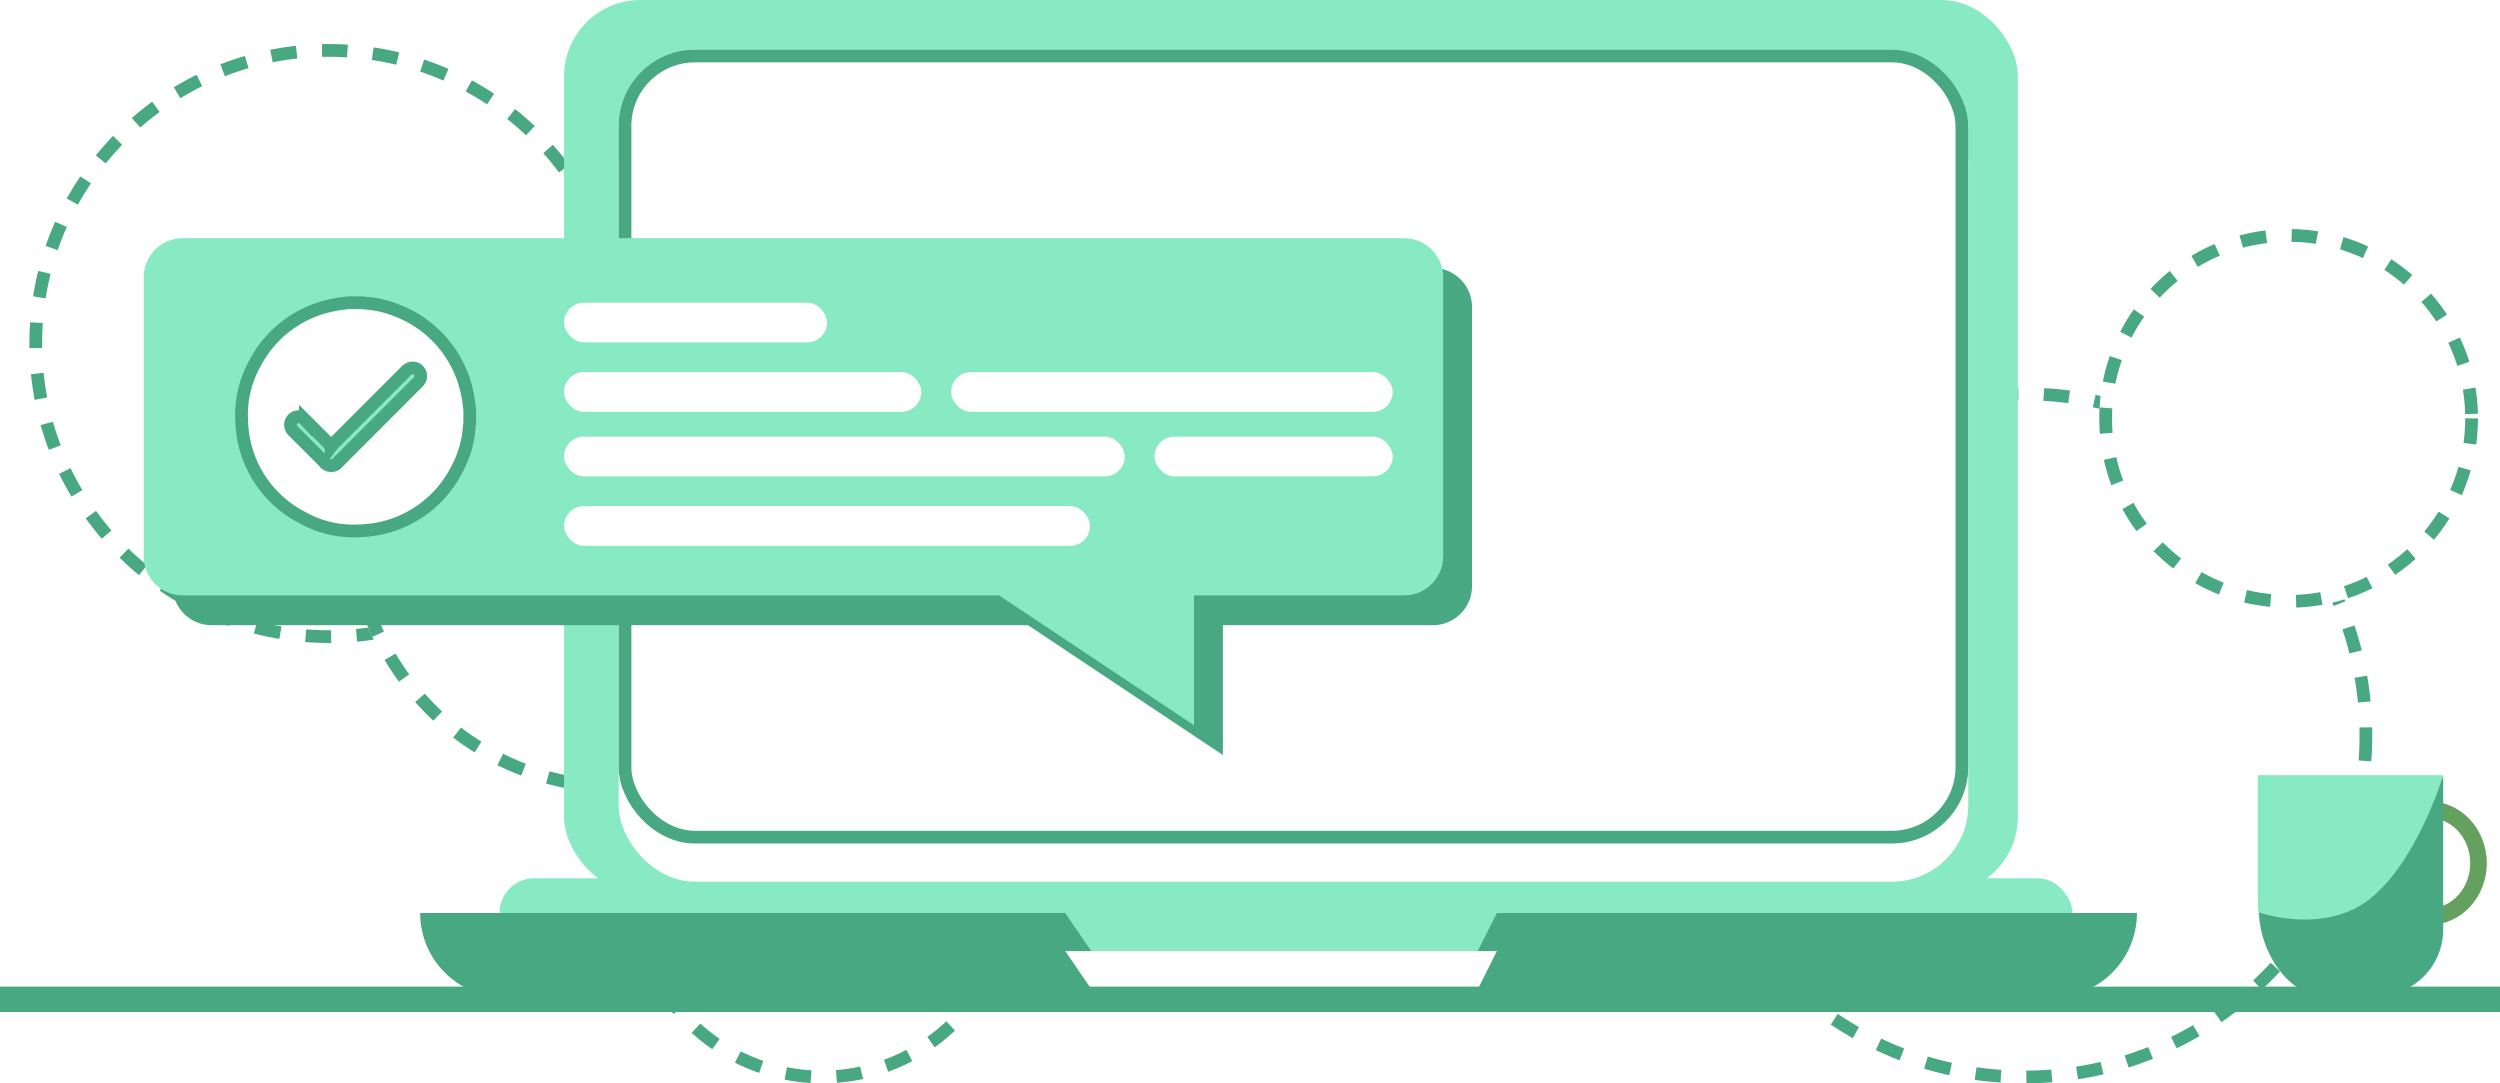 <svg xmlns="http://www.w3.org/2000/svg" xmlns:xlink="http://www.w3.org/1999/xlink" width="196.431" height="85.123" viewBox="0 0 196.431 85.123"><defs><style>.a,.d,.f,.g{fill:#fff;}.a,.e,.f,.h{stroke:#47a882;}.a{stroke-dasharray:2;}.b{fill:#87eac3;}.c{fill:#47a882;}.e,.h,.j{fill:none;}.h{stroke-width:2px;}.i,.k{stroke:none;}.k{fill:#64a15f;}.l{filter:url(#d);}.m{filter:url(#a);}</style><filter id="a"><feOffset dy="3" input="SourceAlpha"/><feGaussianBlur stdDeviation="3" result="b"/><feFlood flood-color="#87eac3" result="c"/><feComposite operator="out" in="SourceGraphic" in2="b"/><feComposite operator="in" in="c"/><feComposite operator="in" in2="SourceGraphic"/></filter><filter id="d"><feOffset dy="3" input="SourceAlpha"/><feGaussianBlur stdDeviation="3" result="e"/><feFlood flood-color="#67c9a2" result="f"/><feComposite operator="out" in="SourceGraphic" in2="e"/><feComposite operator="in" in="f"/><feComposite operator="in" in2="SourceGraphic"/></filter></defs><g transform="translate(-596 -304.092)"><g class="a" transform="translate(727.724 334.543)"><circle class="i" cx="27.336" cy="27.336" r="27.336"/><circle class="j" cx="27.336" cy="27.336" r="26.836"/></g><g class="a" transform="translate(760.943 322.086)"><circle class="i" cx="14.879" cy="14.879" r="14.879"/><circle class="j" cx="14.879" cy="14.879" r="14.379"/></g><g class="a" transform="translate(598.309 307.553)"><circle class="i" cx="23.53" cy="23.53" r="23.53"/><circle class="j" cx="23.53" cy="23.53" r="23.03"/></g><g class="a" transform="translate(623.223 323.47)"><ellipse class="i" cx="21.108" cy="21.454" rx="21.108" ry="21.454"/><ellipse class="j" cx="21.108" cy="21.454" rx="20.608" ry="20.954"/></g><g class="a" transform="translate(645.369 358.765)"><circle class="i" cx="15.225" cy="15.225" r="15.225"/><circle class="j" cx="15.225" cy="15.225" r="14.725"/></g><rect class="b" width="114.23" height="70.175" rx="6" transform="translate(640.319 304.092)"/><rect class="b" width="123.587" height="5.458" rx="2.729" transform="translate(635.251 373.098)"/><path class="c" d="M0,0H134.893a0,0,0,0,1,0,0V0a6.628,6.628,0,0,1-6.628,6.628H6.628A6.628,6.628,0,0,1,0,0V0A0,0,0,0,1,0,0Z" transform="translate(629.013 375.827)"/><g data-type="innerShadowGroup"><rect class="d" width="106.043" height="62.378" rx="6" transform="translate(644.607 307.991)"/><g class="m" transform="matrix(1, 0, 0, 1, 596, 304.09)"><rect class="d" width="106.043" height="62.378" rx="6" transform="translate(48.61 3.9)"/></g><g class="e" transform="translate(644.607 307.991)"><rect class="i" width="106.043" height="62.378" rx="6"/><rect class="j" x="0.5" y="0.5" width="105.043" height="61.378" rx="5.5"/></g></g><g data-type="innerShadowGroup"><path class="b" d="M0,0H33.918L32.155,3.509H2.4Z" transform="translate(679.695 375.827)"/><g class="l" transform="matrix(1, 0, 0, 1, 596, 304.09)"><path class="d" d="M0,0H33.918L32.155,3.509H2.4Z" transform="translate(83.7 71.73)"/></g></g><path class="c" d="M3.025,0H99.078A3.073,3.073,0,0,1,102.1,3.119V24.951a3.073,3.073,0,0,1-3.025,3.119H82.524v10.2L67.211,28.07H3.025A3.073,3.073,0,0,1,0,24.951V3.119A3.073,3.073,0,0,1,3.025,0Z" transform="translate(609.561 325.145)"/><path class="b" d="M3.025,0H99.078A3.073,3.073,0,0,1,102.1,3.119V24.951a3.073,3.073,0,0,1-3.025,3.119H82.524v10.2L67.211,28.07H3.025A3.073,3.073,0,0,1,0,24.951V3.119A3.073,3.073,0,0,1,3.025,0Z" transform="translate(607.292 322.806)"/><rect class="d" width="41.326" height="3.119" rx="1.559" transform="translate(640.319 343.858)"/><rect class="d" width="28.07" height="3.119" rx="1.559" transform="translate(640.319 333.332)"/><rect class="d" width="20.663" height="3.119" rx="1.559" transform="translate(640.319 327.874)"/><rect class="d" width="44.055" height="3.119" rx="1.559" transform="translate(640.319 338.4)"/><rect class="d" width="34.698" height="3.119" rx="1.559" transform="translate(670.728 333.332)"/><rect class="d" width="18.713" height="3.119" rx="1.559" transform="translate(686.713 338.4)"/><g transform="translate(614.978 327.874)"><path class="f" d="M115.14,229.89h1.051a1.2,1.2,0,0,0,.152.03,8.1,8.1,0,0,1,2.643.614,8.858,8.858,0,0,1,5.506,6.8c.065.33.093.667.138,1v1.051a1.2,1.2,0,0,0-.03.151,8.3,8.3,0,0,1-1.025,3.532,8.8,8.8,0,0,1-7.535,4.743,8.213,8.213,0,0,1-4.565-1.033,8.788,8.788,0,0,1-4.762-7.54,8.31,8.31,0,0,1,1.038-4.582,8.833,8.833,0,0,1,6.351-4.621C114.445,229.966,114.795,229.936,115.14,229.89Zm-1.4,11.307a2.1,2.1,0,0,0-.147-.2q-.939-.942-1.88-1.881a1.228,1.228,0,0,0-.169-.151.636.636,0,0,0-1,.558.732.732,0,0,0,.262.5q1.2,1.193,2.389,2.387a.67.67,0,0,0,1.1,0L120.5,236.2a1.234,1.234,0,0,0,.162-.183.6.6,0,0,0,.026-.677.612.612,0,0,0-.583-.318.743.743,0,0,0-.511.269q-2.845,2.848-5.691,5.694C113.858,241.039,113.819,241.1,113.74,241.2Z" transform="translate(-106.698 -229.89)"/></g><g class="g" transform="translate(782.396 367.07)"><path class="i" d="M 4.498 9.039 C 2.376 9.039 0.65 7.157 0.65 4.844 C 0.65 2.532 2.376 0.65 4.498 0.65 C 6.62 0.65 8.347 2.532 8.347 4.844 C 8.347 7.157 6.62 9.039 4.498 9.039 Z"/><path class="k" d="M 4.498 1.3 C 2.735 1.3 1.3 2.89 1.3 4.844 C 1.3 6.799 2.735 8.389 4.498 8.389 C 6.262 8.389 7.697 6.799 7.697 4.844 C 7.697 2.89 6.262 1.3 4.498 1.3 M 4.498 3.814697265625e-06 C 6.983 3.814697265625e-06 8.997 2.169 8.997 4.844 C 8.997 7.52 6.983 9.689 4.498 9.689 C 2.014 9.689 4.76837158203125e-06 7.52 4.76837158203125e-06 4.844 C 4.76837158203125e-06 2.169 2.014 3.814697265625e-06 4.498 3.814697265625e-06 Z"/></g><line class="h" x2="196.431" transform="translate(596 382.612)"/><path class="b" d="M0,0H14.533V10.035A7.267,7.267,0,0,1,0,10.035Z" transform="translate(773.4 364.994)"/><path class="c" d="M14.567,0V12.08a5.228,5.228,0,0,1-5.2,5.252H5.2C2.329,17.332.11,13.669.11,10.768c0,0,5.2,1.842,8.841-1.178S14.567,0,14.567,0Z" transform="translate(773.4 365.018)"/></g></svg>